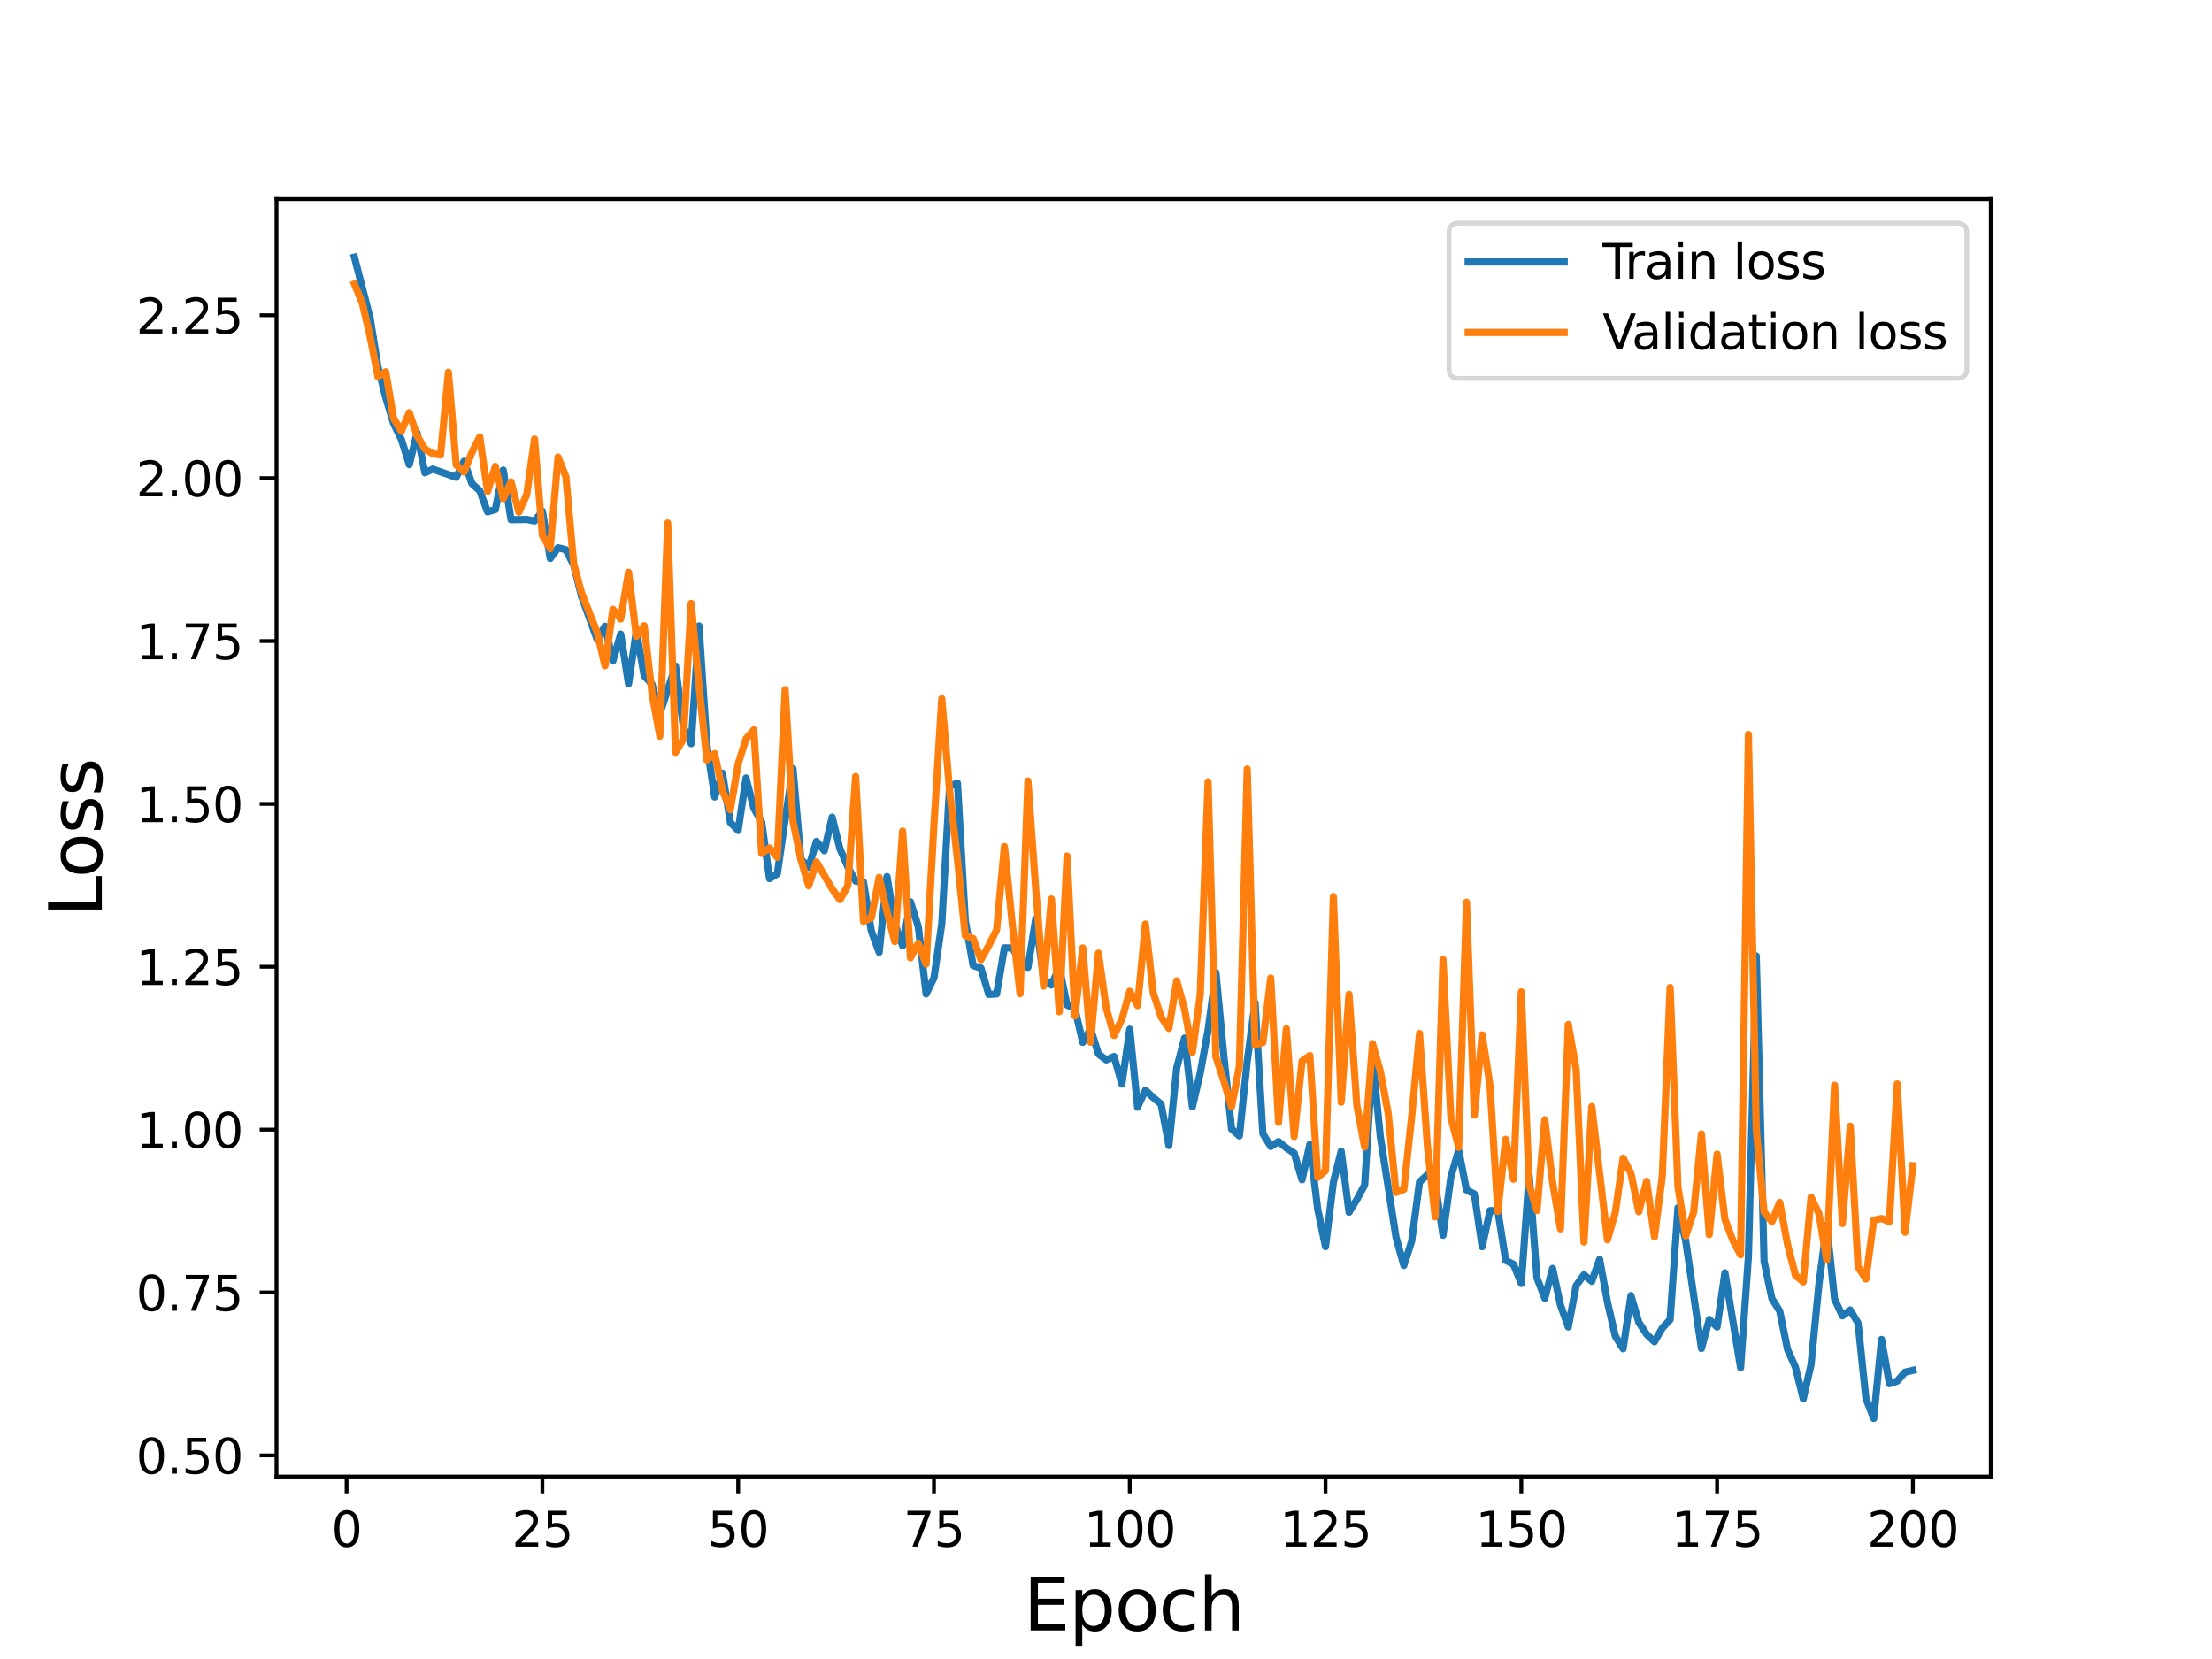 <?xml version="1.0" encoding="utf-8" standalone="no"?>
<!DOCTYPE svg PUBLIC "-//W3C//DTD SVG 1.1//EN"
  "http://www.w3.org/Graphics/SVG/1.1/DTD/svg11.dtd">
<svg height="345.6pt" version="1.1" viewBox="0 0 460.8 345.6" width="460.8pt" xmlns="http://www.w3.org/2000/svg" xmlns:xlink="http://www.w3.org/1999/xlink">
 <defs>
  <style type="text/css">*{stroke-linecap:butt;stroke-linejoin:round;}</style>
 </defs>
 <g id="figure_1">
  <g id="patch_1">
   <path d="M 0 345.6 
L 460.8 345.6 
L 460.8 0 
L 0 0 
z
" style="fill:#ffffff;"/>
  </g>
  <g id="axes_1">
   <g id="patch_2">
    <path d="M 57.6 307.584 
L 414.72 307.584 
L 414.72 41.472 
L 57.6 41.472 
z
" style="fill:#ffffff;"/>
   </g>
   <g id="matplotlib.axis_1">
    <g id="xtick_1">
     <g id="line2d_1">
      <defs>
       <path d="M 0 0 
L 0 3.5 
" id="m44a8adcfd4" style="stroke:#000000;stroke-width:0.8;"/>
      </defs>
      <g>
       <use style="stroke:#000000;stroke-width:0.8;" x="72.201" xlink:href="#m44a8adcfd4" y="307.584"/>
      </g>
     </g>
     <g id="text_1">
      <!-- 0 -->
      <g transform="translate(69.02 322.182)scale(0.1 -0.1)">
       <defs>
        <path d="M 2034 4250 
Q 1547 4250 1301 3770 
Q 1056 3291 1056 2328 
Q 1056 1369 1301 889 
Q 1547 409 2034 409 
Q 2525 409 2770 889 
Q 3016 1369 3016 2328 
Q 3016 3291 2770 3770 
Q 2525 4250 2034 4250 
z
M 2034 4750 
Q 2819 4750 3233 4129 
Q 3647 3509 3647 2328 
Q 3647 1150 3233 529 
Q 2819 -91 2034 -91 
Q 1250 -91 836 529 
Q 422 1150 422 2328 
Q 422 3509 836 4129 
Q 1250 4750 2034 4750 
z
" id="DejaVuSans-30" transform="scale(0.016)"/>
       </defs>
       <use xlink:href="#DejaVuSans-30"/>
      </g>
     </g>
    </g>
    <g id="xtick_2">
     <g id="line2d_2">
      <g>
       <use style="stroke:#000000;stroke-width:0.8;" x="112.987" xlink:href="#m44a8adcfd4" y="307.584"/>
      </g>
     </g>
     <g id="text_2">
      <!-- 25 -->
      <g transform="translate(106.625 322.182)scale(0.1 -0.1)">
       <defs>
        <path d="M 1228 531 
L 3431 531 
L 3431 0 
L 469 0 
L 469 531 
Q 828 903 1448 1529 
Q 2069 2156 2228 2338 
Q 2531 2678 2651 2914 
Q 2772 3150 2772 3378 
Q 2772 3750 2511 3984 
Q 2250 4219 1831 4219 
Q 1534 4219 1204 4116 
Q 875 4013 500 3803 
L 500 4441 
Q 881 4594 1212 4672 
Q 1544 4750 1819 4750 
Q 2544 4750 2975 4387 
Q 3406 4025 3406 3419 
Q 3406 3131 3298 2873 
Q 3191 2616 2906 2266 
Q 2828 2175 2409 1742 
Q 1991 1309 1228 531 
z
" id="DejaVuSans-32" transform="scale(0.016)"/>
        <path d="M 691 4666 
L 3169 4666 
L 3169 4134 
L 1269 4134 
L 1269 2991 
Q 1406 3038 1543 3061 
Q 1681 3084 1819 3084 
Q 2600 3084 3056 2656 
Q 3513 2228 3513 1497 
Q 3513 744 3044 326 
Q 2575 -91 1722 -91 
Q 1428 -91 1123 -41 
Q 819 9 494 109 
L 494 744 
Q 775 591 1075 516 
Q 1375 441 1709 441 
Q 2250 441 2565 725 
Q 2881 1009 2881 1497 
Q 2881 1984 2565 2268 
Q 2250 2553 1709 2553 
Q 1456 2553 1204 2497 
Q 953 2441 691 2322 
L 691 4666 
z
" id="DejaVuSans-35" transform="scale(0.016)"/>
       </defs>
       <use xlink:href="#DejaVuSans-32"/>
       <use x="63.623" xlink:href="#DejaVuSans-35"/>
      </g>
     </g>
    </g>
    <g id="xtick_3">
     <g id="line2d_3">
      <g>
       <use style="stroke:#000000;stroke-width:0.8;" x="153.773" xlink:href="#m44a8adcfd4" y="307.584"/>
      </g>
     </g>
     <g id="text_3">
      <!-- 50 -->
      <g transform="translate(147.41 322.182)scale(0.1 -0.1)">
       <use xlink:href="#DejaVuSans-35"/>
       <use x="63.623" xlink:href="#DejaVuSans-30"/>
      </g>
     </g>
    </g>
    <g id="xtick_4">
     <g id="line2d_4">
      <g>
       <use style="stroke:#000000;stroke-width:0.8;" x="194.559" xlink:href="#m44a8adcfd4" y="307.584"/>
      </g>
     </g>
     <g id="text_4">
      <!-- 75 -->
      <g transform="translate(188.196 322.182)scale(0.1 -0.1)">
       <defs>
        <path d="M 525 4666 
L 3525 4666 
L 3525 4397 
L 1831 0 
L 1172 0 
L 2766 4134 
L 525 4134 
L 525 4666 
z
" id="DejaVuSans-37" transform="scale(0.016)"/>
       </defs>
       <use xlink:href="#DejaVuSans-37"/>
       <use x="63.623" xlink:href="#DejaVuSans-35"/>
      </g>
     </g>
    </g>
    <g id="xtick_5">
     <g id="line2d_5">
      <g>
       <use style="stroke:#000000;stroke-width:0.8;" x="235.344" xlink:href="#m44a8adcfd4" y="307.584"/>
      </g>
     </g>
     <g id="text_5">
      <!-- 100 -->
      <g transform="translate(225.801 322.182)scale(0.1 -0.1)">
       <defs>
        <path d="M 794 531 
L 1825 531 
L 1825 4091 
L 703 3866 
L 703 4441 
L 1819 4666 
L 2450 4666 
L 2450 531 
L 3481 531 
L 3481 0 
L 794 0 
L 794 531 
z
" id="DejaVuSans-31" transform="scale(0.016)"/>
       </defs>
       <use xlink:href="#DejaVuSans-31"/>
       <use x="63.623" xlink:href="#DejaVuSans-30"/>
       <use x="127.246" xlink:href="#DejaVuSans-30"/>
      </g>
     </g>
    </g>
    <g id="xtick_6">
     <g id="line2d_6">
      <g>
       <use style="stroke:#000000;stroke-width:0.8;" x="276.13" xlink:href="#m44a8adcfd4" y="307.584"/>
      </g>
     </g>
     <g id="text_6">
      <!-- 125 -->
      <g transform="translate(266.586 322.182)scale(0.1 -0.1)">
       <use xlink:href="#DejaVuSans-31"/>
       <use x="63.623" xlink:href="#DejaVuSans-32"/>
       <use x="127.246" xlink:href="#DejaVuSans-35"/>
      </g>
     </g>
    </g>
    <g id="xtick_7">
     <g id="line2d_7">
      <g>
       <use style="stroke:#000000;stroke-width:0.8;" x="316.916" xlink:href="#m44a8adcfd4" y="307.584"/>
      </g>
     </g>
     <g id="text_7">
      <!-- 150 -->
      <g transform="translate(307.372 322.182)scale(0.1 -0.1)">
       <use xlink:href="#DejaVuSans-31"/>
       <use x="63.623" xlink:href="#DejaVuSans-35"/>
       <use x="127.246" xlink:href="#DejaVuSans-30"/>
      </g>
     </g>
    </g>
    <g id="xtick_8">
     <g id="line2d_8">
      <g>
       <use style="stroke:#000000;stroke-width:0.8;" x="357.702" xlink:href="#m44a8adcfd4" y="307.584"/>
      </g>
     </g>
     <g id="text_8">
      <!-- 175 -->
      <g transform="translate(348.158 322.182)scale(0.1 -0.1)">
       <use xlink:href="#DejaVuSans-31"/>
       <use x="63.623" xlink:href="#DejaVuSans-37"/>
       <use x="127.246" xlink:href="#DejaVuSans-35"/>
      </g>
     </g>
    </g>
    <g id="xtick_9">
     <g id="line2d_9">
      <g>
       <use style="stroke:#000000;stroke-width:0.8;" x="398.487" xlink:href="#m44a8adcfd4" y="307.584"/>
      </g>
     </g>
     <g id="text_9">
      <!-- 200 -->
      <g transform="translate(388.944 322.182)scale(0.1 -0.1)">
       <use xlink:href="#DejaVuSans-32"/>
       <use x="63.623" xlink:href="#DejaVuSans-30"/>
       <use x="127.246" xlink:href="#DejaVuSans-30"/>
      </g>
     </g>
    </g>
    <g id="text_10">
     <!-- Epoch -->
     <g transform="translate(213.194 339.66)scale(0.15 -0.15)">
      <defs>
       <path d="M 628 4666 
L 3578 4666 
L 3578 4134 
L 1259 4134 
L 1259 2753 
L 3481 2753 
L 3481 2222 
L 1259 2222 
L 1259 531 
L 3634 531 
L 3634 0 
L 628 0 
L 628 4666 
z
" id="DejaVuSans-45" transform="scale(0.016)"/>
       <path d="M 1159 525 
L 1159 -1331 
L 581 -1331 
L 581 3500 
L 1159 3500 
L 1159 2969 
Q 1341 3281 1617 3432 
Q 1894 3584 2278 3584 
Q 2916 3584 3314 3078 
Q 3713 2572 3713 1747 
Q 3713 922 3314 415 
Q 2916 -91 2278 -91 
Q 1894 -91 1617 61 
Q 1341 213 1159 525 
z
M 3116 1747 
Q 3116 2381 2855 2742 
Q 2594 3103 2138 3103 
Q 1681 3103 1420 2742 
Q 1159 2381 1159 1747 
Q 1159 1113 1420 752 
Q 1681 391 2138 391 
Q 2594 391 2855 752 
Q 3116 1113 3116 1747 
z
" id="DejaVuSans-70" transform="scale(0.016)"/>
       <path d="M 1959 3097 
Q 1497 3097 1228 2736 
Q 959 2375 959 1747 
Q 959 1119 1226 758 
Q 1494 397 1959 397 
Q 2419 397 2687 759 
Q 2956 1122 2956 1747 
Q 2956 2369 2687 2733 
Q 2419 3097 1959 3097 
z
M 1959 3584 
Q 2709 3584 3137 3096 
Q 3566 2609 3566 1747 
Q 3566 888 3137 398 
Q 2709 -91 1959 -91 
Q 1206 -91 779 398 
Q 353 888 353 1747 
Q 353 2609 779 3096 
Q 1206 3584 1959 3584 
z
" id="DejaVuSans-6f" transform="scale(0.016)"/>
       <path d="M 3122 3366 
L 3122 2828 
Q 2878 2963 2633 3030 
Q 2388 3097 2138 3097 
Q 1578 3097 1268 2742 
Q 959 2388 959 1747 
Q 959 1106 1268 751 
Q 1578 397 2138 397 
Q 2388 397 2633 464 
Q 2878 531 3122 666 
L 3122 134 
Q 2881 22 2623 -34 
Q 2366 -91 2075 -91 
Q 1284 -91 818 406 
Q 353 903 353 1747 
Q 353 2603 823 3093 
Q 1294 3584 2113 3584 
Q 2378 3584 2631 3529 
Q 2884 3475 3122 3366 
z
" id="DejaVuSans-63" transform="scale(0.016)"/>
       <path d="M 3513 2113 
L 3513 0 
L 2938 0 
L 2938 2094 
Q 2938 2591 2744 2837 
Q 2550 3084 2163 3084 
Q 1697 3084 1428 2787 
Q 1159 2491 1159 1978 
L 1159 0 
L 581 0 
L 581 4863 
L 1159 4863 
L 1159 2956 
Q 1366 3272 1645 3428 
Q 1925 3584 2291 3584 
Q 2894 3584 3203 3211 
Q 3513 2838 3513 2113 
z
" id="DejaVuSans-68" transform="scale(0.016)"/>
      </defs>
      <use xlink:href="#DejaVuSans-45"/>
      <use x="63.184" xlink:href="#DejaVuSans-70"/>
      <use x="126.66" xlink:href="#DejaVuSans-6f"/>
      <use x="187.842" xlink:href="#DejaVuSans-63"/>
      <use x="242.822" xlink:href="#DejaVuSans-68"/>
     </g>
    </g>
   </g>
   <g id="matplotlib.axis_2">
    <g id="ytick_1">
     <g id="line2d_10">
      <defs>
       <path d="M 0 0 
L -3.5 0 
" id="m88ad14afae" style="stroke:#000000;stroke-width:0.8;"/>
      </defs>
      <g>
       <use style="stroke:#000000;stroke-width:0.8;" x="57.6" xlink:href="#m88ad14afae" y="303.183"/>
      </g>
     </g>
     <g id="text_11">
      <!-- 0.50 -->
      <g transform="translate(28.334 306.982)scale(0.1 -0.1)">
       <defs>
        <path d="M 684 794 
L 1344 794 
L 1344 0 
L 684 0 
L 684 794 
z
" id="DejaVuSans-2e" transform="scale(0.016)"/>
       </defs>
       <use xlink:href="#DejaVuSans-30"/>
       <use x="63.623" xlink:href="#DejaVuSans-2e"/>
       <use x="95.41" xlink:href="#DejaVuSans-35"/>
       <use x="159.033" xlink:href="#DejaVuSans-30"/>
      </g>
     </g>
    </g>
    <g id="ytick_2">
     <g id="line2d_11">
      <g>
       <use style="stroke:#000000;stroke-width:0.8;" x="57.6" xlink:href="#m88ad14afae" y="269.253"/>
      </g>
     </g>
     <g id="text_12">
      <!-- 0.75 -->
      <g transform="translate(28.334 273.053)scale(0.1 -0.1)">
       <use xlink:href="#DejaVuSans-30"/>
       <use x="63.623" xlink:href="#DejaVuSans-2e"/>
       <use x="95.41" xlink:href="#DejaVuSans-37"/>
       <use x="159.033" xlink:href="#DejaVuSans-35"/>
      </g>
     </g>
    </g>
    <g id="ytick_3">
     <g id="line2d_12">
      <g>
       <use style="stroke:#000000;stroke-width:0.8;" x="57.6" xlink:href="#m88ad14afae" y="235.324"/>
      </g>
     </g>
     <g id="text_13">
      <!-- 1.00 -->
      <g transform="translate(28.334 239.123)scale(0.1 -0.1)">
       <use xlink:href="#DejaVuSans-31"/>
       <use x="63.623" xlink:href="#DejaVuSans-2e"/>
       <use x="95.41" xlink:href="#DejaVuSans-30"/>
       <use x="159.033" xlink:href="#DejaVuSans-30"/>
      </g>
     </g>
    </g>
    <g id="ytick_4">
     <g id="line2d_13">
      <g>
       <use style="stroke:#000000;stroke-width:0.8;" x="57.6" xlink:href="#m88ad14afae" y="201.395"/>
      </g>
     </g>
     <g id="text_14">
      <!-- 1.25 -->
      <g transform="translate(28.334 205.194)scale(0.1 -0.1)">
       <use xlink:href="#DejaVuSans-31"/>
       <use x="63.623" xlink:href="#DejaVuSans-2e"/>
       <use x="95.41" xlink:href="#DejaVuSans-32"/>
       <use x="159.033" xlink:href="#DejaVuSans-35"/>
      </g>
     </g>
    </g>
    <g id="ytick_5">
     <g id="line2d_14">
      <g>
       <use style="stroke:#000000;stroke-width:0.8;" x="57.6" xlink:href="#m88ad14afae" y="167.465"/>
      </g>
     </g>
     <g id="text_15">
      <!-- 1.50 -->
      <g transform="translate(28.334 171.265)scale(0.1 -0.1)">
       <use xlink:href="#DejaVuSans-31"/>
       <use x="63.623" xlink:href="#DejaVuSans-2e"/>
       <use x="95.41" xlink:href="#DejaVuSans-35"/>
       <use x="159.033" xlink:href="#DejaVuSans-30"/>
      </g>
     </g>
    </g>
    <g id="ytick_6">
     <g id="line2d_15">
      <g>
       <use style="stroke:#000000;stroke-width:0.8;" x="57.6" xlink:href="#m88ad14afae" y="133.536"/>
      </g>
     </g>
     <g id="text_16">
      <!-- 1.75 -->
      <g transform="translate(28.334 137.335)scale(0.1 -0.1)">
       <use xlink:href="#DejaVuSans-31"/>
       <use x="63.623" xlink:href="#DejaVuSans-2e"/>
       <use x="95.41" xlink:href="#DejaVuSans-37"/>
       <use x="159.033" xlink:href="#DejaVuSans-35"/>
      </g>
     </g>
    </g>
    <g id="ytick_7">
     <g id="line2d_16">
      <g>
       <use style="stroke:#000000;stroke-width:0.8;" x="57.6" xlink:href="#m88ad14afae" y="99.607"/>
      </g>
     </g>
     <g id="text_17">
      <!-- 2.00 -->
      <g transform="translate(28.334 103.406)scale(0.1 -0.1)">
       <use xlink:href="#DejaVuSans-32"/>
       <use x="63.623" xlink:href="#DejaVuSans-2e"/>
       <use x="95.41" xlink:href="#DejaVuSans-30"/>
       <use x="159.033" xlink:href="#DejaVuSans-30"/>
      </g>
     </g>
    </g>
    <g id="ytick_8">
     <g id="line2d_17">
      <g>
       <use style="stroke:#000000;stroke-width:0.8;" x="57.6" xlink:href="#m88ad14afae" y="65.678"/>
      </g>
     </g>
     <g id="text_18">
      <!-- 2.25 -->
      <g transform="translate(28.334 69.477)scale(0.1 -0.1)">
       <use xlink:href="#DejaVuSans-32"/>
       <use x="63.623" xlink:href="#DejaVuSans-2e"/>
       <use x="95.41" xlink:href="#DejaVuSans-32"/>
       <use x="159.033" xlink:href="#DejaVuSans-35"/>
      </g>
     </g>
    </g>
    <g id="text_19">
     <!-- Loss -->
     <g transform="translate(21.215 190.979)rotate(-90)scale(0.15 -0.15)">
      <defs>
       <path d="M 628 4666 
L 1259 4666 
L 1259 531 
L 3531 531 
L 3531 0 
L 628 0 
L 628 4666 
z
" id="DejaVuSans-4c" transform="scale(0.016)"/>
       <path d="M 2834 3397 
L 2834 2853 
Q 2591 2978 2328 3040 
Q 2066 3103 1784 3103 
Q 1356 3103 1142 2972 
Q 928 2841 928 2578 
Q 928 2378 1081 2264 
Q 1234 2150 1697 2047 
L 1894 2003 
Q 2506 1872 2764 1633 
Q 3022 1394 3022 966 
Q 3022 478 2636 193 
Q 2250 -91 1575 -91 
Q 1294 -91 989 -36 
Q 684 19 347 128 
L 347 722 
Q 666 556 975 473 
Q 1284 391 1588 391 
Q 1994 391 2212 530 
Q 2431 669 2431 922 
Q 2431 1156 2273 1281 
Q 2116 1406 1581 1522 
L 1381 1569 
Q 847 1681 609 1914 
Q 372 2147 372 2553 
Q 372 3047 722 3315 
Q 1072 3584 1716 3584 
Q 2034 3584 2315 3537 
Q 2597 3491 2834 3397 
z
" id="DejaVuSans-73" transform="scale(0.016)"/>
      </defs>
      <use xlink:href="#DejaVuSans-4c"/>
      <use x="53.963" xlink:href="#DejaVuSans-6f"/>
      <use x="115.145" xlink:href="#DejaVuSans-73"/>
      <use x="167.244" xlink:href="#DejaVuSans-73"/>
     </g>
    </g>
   </g>
   <g id="line2d_18">
    <path clip-path="url(#peb106fd5e5)" d="M 73.833 53.568 
L 77.096 66.243 
L 78.727 76.371 
L 80.358 82.826 
L 81.99 88.227 
L 83.621 91.563 
L 85.253 96.795 
L 86.884 90.14 
L 88.516 98.493 
L 90.147 97.723 
L 95.041 99.434 
L 96.673 96.082 
L 98.304 100.734 
L 99.936 102.215 
L 101.567 106.633 
L 103.198 106.147 
L 104.83 97.92 
L 106.461 108.265 
L 109.724 108.21 
L 111.356 108.54 
L 112.987 106.497 
L 114.618 116.338 
L 116.25 114.099 
L 117.881 114.504 
L 119.513 117.703 
L 121.144 124.235 
L 124.407 133.224 
L 126.038 130.457 
L 127.67 137.699 
L 129.301 132.083 
L 130.933 142.468 
L 132.564 131.503 
L 134.196 140.791 
L 135.827 142.544 
L 137.458 148.672 
L 140.721 138.756 
L 142.353 151.47 
L 143.984 154.93 
L 145.616 130.39 
L 147.247 155.108 
L 148.879 166.034 
L 150.51 161.087 
L 152.141 171.321 
L 153.773 173.003 
L 155.404 162.08 
L 157.036 168.366 
L 158.667 171.219 
L 160.299 183.039 
L 161.93 182.036 
L 163.561 170.69 
L 165.193 160.131 
L 166.824 178.941 
L 168.456 180.684 
L 170.087 175.282 
L 171.719 177.223 
L 173.35 170.237 
L 174.981 176.852 
L 176.613 180.574 
L 178.244 183.553 
L 179.876 183.753 
L 181.507 193.929 
L 183.139 198.393 
L 184.77 182.609 
L 186.401 192.407 
L 188.033 197.009 
L 189.664 187.878 
L 191.296 193.029 
L 192.927 207.058 
L 194.559 203.728 
L 196.19 192.459 
L 197.821 163.786 
L 199.453 163.131 
L 201.084 191.762 
L 202.716 201.14 
L 204.347 201.668 
L 205.979 207.155 
L 207.61 207.065 
L 209.241 197.452 
L 210.873 197.49 
L 212.504 200.013 
L 214.136 201.523 
L 215.767 191.398 
L 217.399 203.914 
L 219.03 205.187 
L 220.661 201.578 
L 222.293 209.373 
L 223.924 210.149 
L 225.556 217.143 
L 227.187 214.332 
L 228.819 219.556 
L 230.45 220.796 
L 232.081 220.09 
L 233.713 225.834 
L 235.344 214.402 
L 236.976 230.645 
L 238.607 227.108 
L 240.239 228.653 
L 241.87 230 
L 243.501 238.635 
L 245.133 222.467 
L 246.764 216.243 
L 248.396 230.581 
L 250.027 223.564 
L 251.659 214.578 
L 253.29 202.578 
L 254.921 219.674 
L 256.553 235.187 
L 258.184 236.635 
L 259.816 221.114 
L 261.447 208.923 
L 263.079 236.168 
L 264.71 238.832 
L 266.341 237.81 
L 267.973 239.146 
L 269.604 240.208 
L 271.236 245.776 
L 272.867 238.387 
L 274.499 251.892 
L 276.13 259.718 
L 277.761 246.303 
L 279.393 239.831 
L 281.024 252.527 
L 282.656 249.894 
L 284.287 246.84 
L 285.919 220.707 
L 287.55 236.799 
L 290.813 257.741 
L 292.444 263.616 
L 294.076 258.585 
L 295.707 246.243 
L 297.339 244.742 
L 298.97 246.498 
L 300.601 257.339 
L 302.233 245.253 
L 303.864 239.589 
L 305.496 247.898 
L 307.127 248.729 
L 308.759 259.722 
L 310.39 252.199 
L 312.021 252.193 
L 313.653 262.552 
L 315.284 263.378 
L 316.916 267.374 
L 318.547 244.771 
L 320.179 266.227 
L 321.81 270.455 
L 323.441 264.239 
L 325.073 271.874 
L 326.704 276.428 
L 328.336 267.823 
L 329.967 265.557 
L 331.599 266.928 
L 333.23 262.337 
L 334.862 271.262 
L 336.493 278.328 
L 338.124 280.974 
L 339.756 269.894 
L 341.387 275.469 
L 343.019 277.957 
L 344.65 279.517 
L 346.282 276.66 
L 347.913 274.897 
L 349.544 251.602 
L 351.176 258.583 
L 354.439 280.92 
L 356.07 274.873 
L 357.702 276.43 
L 359.333 265.151 
L 362.596 284.934 
L 364.227 261.8 
L 365.859 199.142 
L 367.49 262.742 
L 369.122 270.517 
L 370.753 273.127 
L 372.384 281.129 
L 374.016 284.789 
L 375.647 291.414 
L 377.279 284.266 
L 378.91 267.596 
L 380.542 255.276 
L 382.173 270.62 
L 383.804 274.119 
L 385.436 272.898 
L 387.067 275.613 
L 388.699 291.305 
L 390.33 295.488 
L 391.962 279.028 
L 393.593 288.25 
L 395.224 287.716 
L 396.856 285.844 
L 398.487 285.476 
L 398.487 285.476 
" style="fill:none;stroke:#1f77b4;stroke-linecap:square;stroke-width:1.5;"/>
   </g>
   <g id="line2d_19">
    <path clip-path="url(#peb106fd5e5)" d="M 73.833 59.158 
L 75.464 63.119 
L 77.096 70.116 
L 78.727 78.461 
L 80.358 77.447 
L 81.99 87.157 
L 83.621 89.829 
L 85.253 85.96 
L 86.884 90.786 
L 88.516 93.533 
L 90.147 94.526 
L 91.778 94.788 
L 93.41 77.542 
L 95.041 96.847 
L 96.673 98.332 
L 98.304 94.259 
L 99.936 90.995 
L 101.567 102.385 
L 103.198 97.151 
L 104.83 103.885 
L 106.461 100.394 
L 108.093 106.687 
L 109.724 103.062 
L 111.356 91.452 
L 112.987 111.524 
L 114.618 114.303 
L 116.25 95.209 
L 117.881 99.3 
L 119.513 117.444 
L 121.144 123.489 
L 124.407 131.792 
L 126.038 138.7 
L 127.67 126.933 
L 129.301 128.94 
L 130.933 119.195 
L 132.564 132.575 
L 134.196 130.345 
L 135.827 144.497 
L 137.458 153.38 
L 139.09 108.956 
L 140.721 156.726 
L 142.353 153.989 
L 143.984 125.696 
L 145.616 142.809 
L 147.247 158.329 
L 148.879 156.991 
L 150.51 164.683 
L 152.141 168.683 
L 153.773 159.144 
L 155.404 153.923 
L 157.036 152.05 
L 158.667 177.79 
L 160.299 176.637 
L 161.93 178.594 
L 163.561 143.675 
L 165.193 171.12 
L 166.824 178.977 
L 168.456 184.535 
L 170.087 179.559 
L 173.35 185.17 
L 174.981 187.421 
L 176.613 184.522 
L 178.244 161.762 
L 179.876 191.935 
L 181.507 191.197 
L 183.139 182.774 
L 184.77 189.903 
L 186.401 196.143 
L 188.033 173.131 
L 189.664 199.536 
L 191.296 196.493 
L 192.927 200.838 
L 194.559 171.839 
L 196.19 145.548 
L 197.821 164.757 
L 199.453 179.012 
L 201.084 194.901 
L 202.716 195.516 
L 204.347 199.928 
L 205.979 196.961 
L 207.61 193.73 
L 209.241 176.345 
L 210.873 192.477 
L 212.504 207.022 
L 214.136 162.694 
L 215.767 185.327 
L 217.399 205.429 
L 219.03 187.277 
L 220.661 210.775 
L 222.293 178.335 
L 223.924 211.648 
L 225.556 197.468 
L 227.187 217.122 
L 228.819 198.558 
L 230.45 210.016 
L 232.081 215.726 
L 233.713 212.321 
L 235.344 206.503 
L 236.976 209.481 
L 238.607 192.489 
L 240.239 206.801 
L 241.87 211.854 
L 243.501 214.24 
L 245.133 204.332 
L 246.764 210.202 
L 248.396 219.209 
L 250.027 207.249 
L 251.659 162.873 
L 253.29 220.131 
L 254.921 225.127 
L 256.553 230.556 
L 258.184 222.112 
L 259.816 160.2 
L 261.447 217.698 
L 263.079 217.166 
L 264.71 203.741 
L 266.341 233.822 
L 267.973 214.313 
L 269.604 236.773 
L 271.236 221.052 
L 272.867 219.897 
L 274.499 245.253 
L 276.13 243.858 
L 277.761 186.77 
L 279.393 229.606 
L 281.024 207.136 
L 282.656 230.286 
L 284.287 238.946 
L 285.919 217.401 
L 287.55 223.175 
L 289.181 231.905 
L 290.813 248.416 
L 292.444 247.773 
L 294.076 232.657 
L 295.707 215.3 
L 297.339 238.608 
L 298.97 253.502 
L 300.601 199.907 
L 302.233 232.737 
L 303.864 239.018 
L 305.496 187.953 
L 307.127 232.309 
L 308.759 215.582 
L 310.39 226.089 
L 312.021 252.354 
L 313.653 237.332 
L 315.284 245.669 
L 316.916 206.622 
L 318.547 246.795 
L 320.179 252.176 
L 321.81 233.264 
L 323.441 246.33 
L 325.073 256.004 
L 326.704 213.432 
L 328.336 222.656 
L 329.967 258.752 
L 331.599 230.524 
L 334.862 258.29 
L 336.493 252.616 
L 338.124 241.267 
L 339.756 244.426 
L 341.387 252.425 
L 343.019 246.095 
L 344.65 257.666 
L 346.282 245.055 
L 347.913 205.709 
L 349.544 247.235 
L 351.176 257.467 
L 352.807 252.56 
L 354.439 236.226 
L 356.07 257.203 
L 357.702 240.428 
L 359.333 254.031 
L 360.964 258.317 
L 362.596 261.414 
L 364.227 153.004 
L 365.859 235.252 
L 367.49 252.485 
L 369.122 254.489 
L 370.753 250.486 
L 372.384 259.276 
L 374.016 265.64 
L 375.647 267.056 
L 377.279 249.403 
L 378.91 252.803 
L 380.542 262.511 
L 382.173 226.078 
L 383.804 254.896 
L 385.436 234.609 
L 387.067 263.916 
L 388.699 266.45 
L 390.33 254.19 
L 391.962 253.839 
L 393.593 254.494 
L 395.224 225.802 
L 396.856 256.709 
L 398.487 242.849 
L 398.487 242.849 
" style="fill:none;stroke:#ff7f0e;stroke-linecap:square;stroke-width:1.5;"/>
   </g>
   <g id="patch_3">
    <path d="M 57.6 307.584 
L 57.6 41.472 
" style="fill:none;stroke:#000000;stroke-linecap:square;stroke-linejoin:miter;stroke-width:0.8;"/>
   </g>
   <g id="patch_4">
    <path d="M 414.72 307.584 
L 414.72 41.472 
" style="fill:none;stroke:#000000;stroke-linecap:square;stroke-linejoin:miter;stroke-width:0.8;"/>
   </g>
   <g id="patch_5">
    <path d="M 57.6 307.584 
L 414.72 307.584 
" style="fill:none;stroke:#000000;stroke-linecap:square;stroke-linejoin:miter;stroke-width:0.8;"/>
   </g>
   <g id="patch_6">
    <path d="M 57.6 41.472 
L 414.72 41.472 
" style="fill:none;stroke:#000000;stroke-linecap:square;stroke-linejoin:miter;stroke-width:0.8;"/>
   </g>
   <g id="legend_1">
    <g id="patch_7">
     <path d="M 303.845 78.828 
L 407.72 78.828 
Q 409.72 78.828 409.72 76.828 
L 409.72 48.472 
Q 409.72 46.472 407.72 46.472 
L 303.845 46.472 
Q 301.845 46.472 301.845 48.472 
L 301.845 76.828 
Q 301.845 78.828 303.845 78.828 
z
" style="fill:#ffffff;opacity:0.8;stroke:#cccccc;stroke-linejoin:miter;"/>
    </g>
    <g id="line2d_20">
     <path d="M 305.845 54.57 
L 325.845 54.57 
" style="fill:none;stroke:#1f77b4;stroke-linecap:square;stroke-width:1.5;"/>
    </g>
    <g id="line2d_21"/>
    <g id="text_20">
     <!-- Train loss -->
     <g transform="translate(333.845 58.07)scale(0.1 -0.1)">
      <defs>
       <path d="M -19 4666 
L 3928 4666 
L 3928 4134 
L 2272 4134 
L 2272 0 
L 1638 0 
L 1638 4134 
L -19 4134 
L -19 4666 
z
" id="DejaVuSans-54" transform="scale(0.016)"/>
       <path d="M 2631 2963 
Q 2534 3019 2420 3045 
Q 2306 3072 2169 3072 
Q 1681 3072 1420 2755 
Q 1159 2438 1159 1844 
L 1159 0 
L 581 0 
L 581 3500 
L 1159 3500 
L 1159 2956 
Q 1341 3275 1631 3429 
Q 1922 3584 2338 3584 
Q 2397 3584 2469 3576 
Q 2541 3569 2628 3553 
L 2631 2963 
z
" id="DejaVuSans-72" transform="scale(0.016)"/>
       <path d="M 2194 1759 
Q 1497 1759 1228 1600 
Q 959 1441 959 1056 
Q 959 750 1161 570 
Q 1363 391 1709 391 
Q 2188 391 2477 730 
Q 2766 1069 2766 1631 
L 2766 1759 
L 2194 1759 
z
M 3341 1997 
L 3341 0 
L 2766 0 
L 2766 531 
Q 2569 213 2275 61 
Q 1981 -91 1556 -91 
Q 1019 -91 701 211 
Q 384 513 384 1019 
Q 384 1609 779 1909 
Q 1175 2209 1959 2209 
L 2766 2209 
L 2766 2266 
Q 2766 2663 2505 2880 
Q 2244 3097 1772 3097 
Q 1472 3097 1187 3025 
Q 903 2953 641 2809 
L 641 3341 
Q 956 3463 1253 3523 
Q 1550 3584 1831 3584 
Q 2591 3584 2966 3190 
Q 3341 2797 3341 1997 
z
" id="DejaVuSans-61" transform="scale(0.016)"/>
       <path d="M 603 3500 
L 1178 3500 
L 1178 0 
L 603 0 
L 603 3500 
z
M 603 4863 
L 1178 4863 
L 1178 4134 
L 603 4134 
L 603 4863 
z
" id="DejaVuSans-69" transform="scale(0.016)"/>
       <path d="M 3513 2113 
L 3513 0 
L 2938 0 
L 2938 2094 
Q 2938 2591 2744 2837 
Q 2550 3084 2163 3084 
Q 1697 3084 1428 2787 
Q 1159 2491 1159 1978 
L 1159 0 
L 581 0 
L 581 3500 
L 1159 3500 
L 1159 2956 
Q 1366 3272 1645 3428 
Q 1925 3584 2291 3584 
Q 2894 3584 3203 3211 
Q 3513 2838 3513 2113 
z
" id="DejaVuSans-6e" transform="scale(0.016)"/>
       <path id="DejaVuSans-20" transform="scale(0.016)"/>
       <path d="M 603 4863 
L 1178 4863 
L 1178 0 
L 603 0 
L 603 4863 
z
" id="DejaVuSans-6c" transform="scale(0.016)"/>
      </defs>
      <use xlink:href="#DejaVuSans-54"/>
      <use x="46.334" xlink:href="#DejaVuSans-72"/>
      <use x="87.447" xlink:href="#DejaVuSans-61"/>
      <use x="148.727" xlink:href="#DejaVuSans-69"/>
      <use x="176.51" xlink:href="#DejaVuSans-6e"/>
      <use x="239.889" xlink:href="#DejaVuSans-20"/>
      <use x="271.676" xlink:href="#DejaVuSans-6c"/>
      <use x="299.459" xlink:href="#DejaVuSans-6f"/>
      <use x="360.641" xlink:href="#DejaVuSans-73"/>
      <use x="412.74" xlink:href="#DejaVuSans-73"/>
     </g>
    </g>
    <g id="line2d_22">
     <path d="M 305.845 69.249 
L 325.845 69.249 
" style="fill:none;stroke:#ff7f0e;stroke-linecap:square;stroke-width:1.5;"/>
    </g>
    <g id="line2d_23"/>
    <g id="text_21">
     <!-- Validation loss -->
     <g transform="translate(333.845 72.749)scale(0.1 -0.1)">
      <defs>
       <path d="M 1831 0 
L 50 4666 
L 709 4666 
L 2188 738 
L 3669 4666 
L 4325 4666 
L 2547 0 
L 1831 0 
z
" id="DejaVuSans-56" transform="scale(0.016)"/>
       <path d="M 2906 2969 
L 2906 4863 
L 3481 4863 
L 3481 0 
L 2906 0 
L 2906 525 
Q 2725 213 2448 61 
Q 2172 -91 1784 -91 
Q 1150 -91 751 415 
Q 353 922 353 1747 
Q 353 2572 751 3078 
Q 1150 3584 1784 3584 
Q 2172 3584 2448 3432 
Q 2725 3281 2906 2969 
z
M 947 1747 
Q 947 1113 1208 752 
Q 1469 391 1925 391 
Q 2381 391 2643 752 
Q 2906 1113 2906 1747 
Q 2906 2381 2643 2742 
Q 2381 3103 1925 3103 
Q 1469 3103 1208 2742 
Q 947 2381 947 1747 
z
" id="DejaVuSans-64" transform="scale(0.016)"/>
       <path d="M 1172 4494 
L 1172 3500 
L 2356 3500 
L 2356 3053 
L 1172 3053 
L 1172 1153 
Q 1172 725 1289 603 
Q 1406 481 1766 481 
L 2356 481 
L 2356 0 
L 1766 0 
Q 1100 0 847 248 
Q 594 497 594 1153 
L 594 3053 
L 172 3053 
L 172 3500 
L 594 3500 
L 594 4494 
L 1172 4494 
z
" id="DejaVuSans-74" transform="scale(0.016)"/>
      </defs>
      <use xlink:href="#DejaVuSans-56"/>
      <use x="60.658" xlink:href="#DejaVuSans-61"/>
      <use x="121.938" xlink:href="#DejaVuSans-6c"/>
      <use x="149.721" xlink:href="#DejaVuSans-69"/>
      <use x="177.504" xlink:href="#DejaVuSans-64"/>
      <use x="240.98" xlink:href="#DejaVuSans-61"/>
      <use x="302.26" xlink:href="#DejaVuSans-74"/>
      <use x="341.469" xlink:href="#DejaVuSans-69"/>
      <use x="369.252" xlink:href="#DejaVuSans-6f"/>
      <use x="430.434" xlink:href="#DejaVuSans-6e"/>
      <use x="493.812" xlink:href="#DejaVuSans-20"/>
      <use x="525.6" xlink:href="#DejaVuSans-6c"/>
      <use x="553.383" xlink:href="#DejaVuSans-6f"/>
      <use x="614.564" xlink:href="#DejaVuSans-73"/>
      <use x="666.664" xlink:href="#DejaVuSans-73"/>
     </g>
    </g>
   </g>
  </g>
 </g>
 <defs>
  <clipPath id="peb106fd5e5">
   <rect height="266.112" width="357.12" x="57.6" y="41.472"/>
  </clipPath>
 </defs>
</svg>
